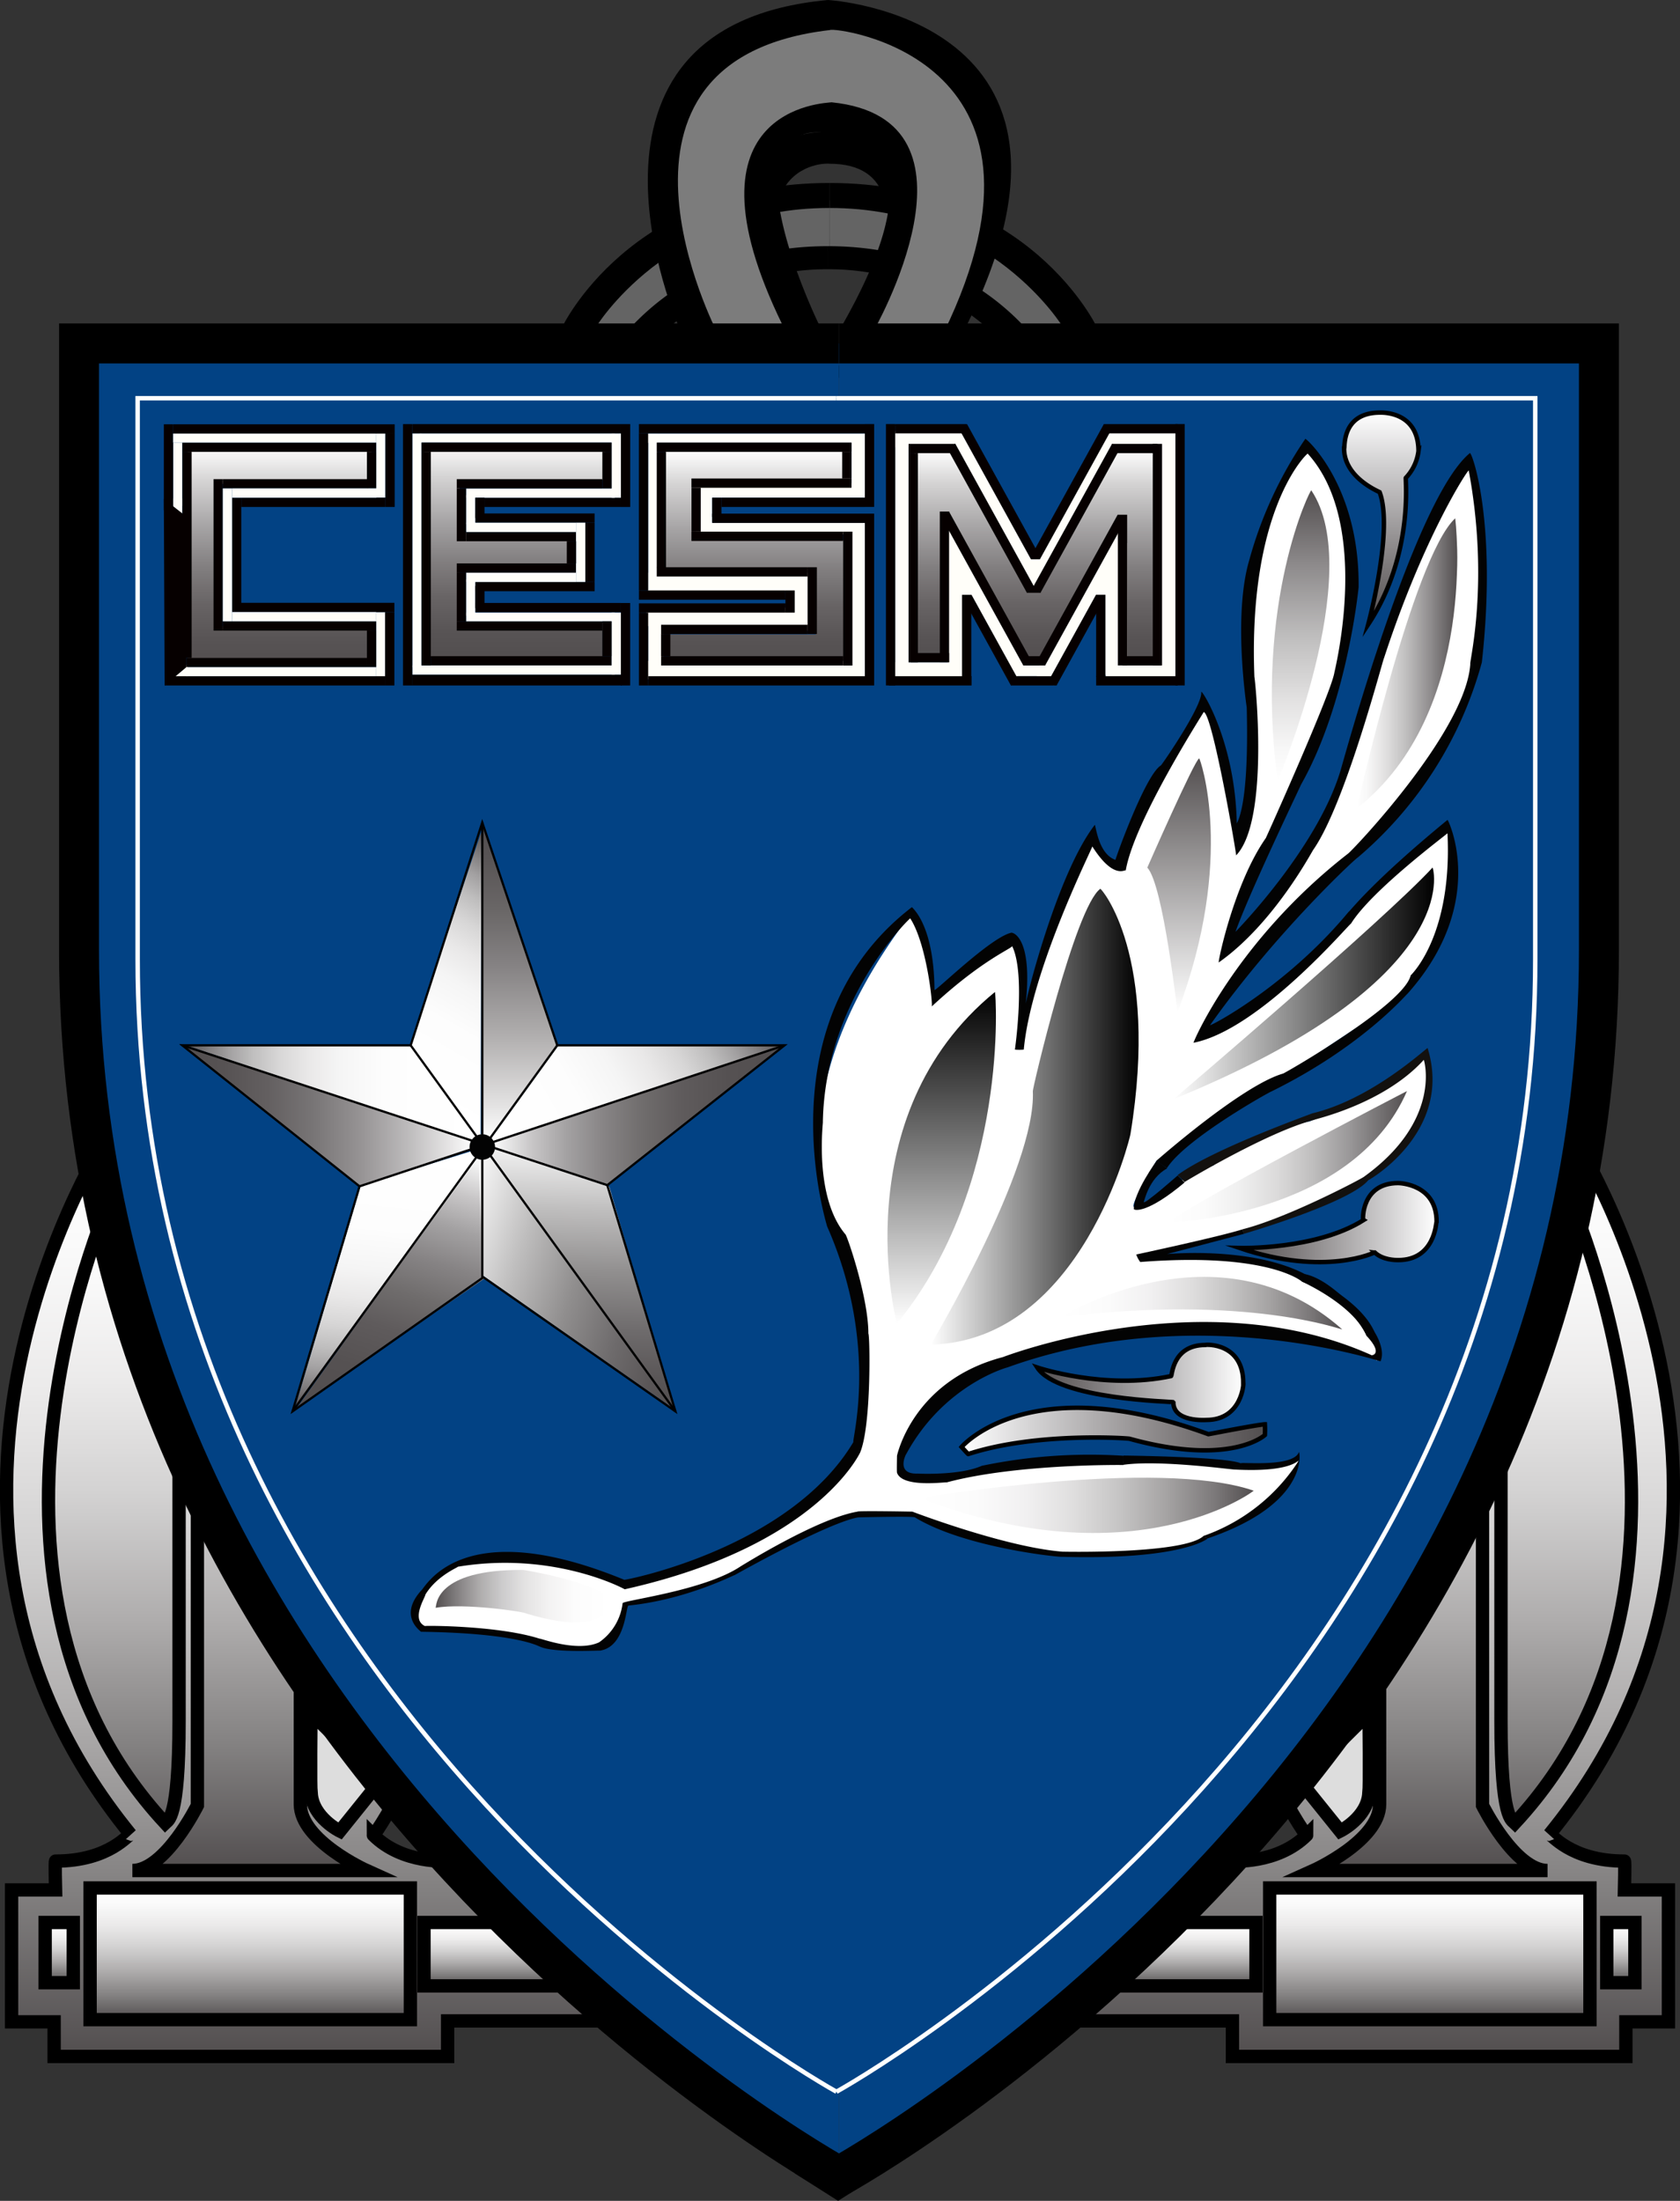 <svg id="Logo_CESM" xmlns="http://www.w3.org/2000/svg" xmlns:xlink="http://www.w3.org/1999/xlink" viewBox="0 0 378.36 495.47"><rect x="0" y="0" width="378.36" height="495.47" fill="#333333" stroke="none"/><defs><style>.cls-1,.cls-19{fill:#fff;}.cls-2{fill:#646464;}.cls-3{fill:#7c7c7c;}.cls-10,.cls-11,.cls-12,.cls-13,.cls-14,.cls-15,.cls-18,.cls-19,.cls-20,.cls-21,.cls-22,.cls-38,.cls-4,.cls-44,.cls-5,.cls-6,.cls-7,.cls-8,.cls-9{stroke:#000;}.cls-10,.cls-11,.cls-12,.cls-13,.cls-14,.cls-15,.cls-16,.cls-18,.cls-19,.cls-20,.cls-21,.cls-22,.cls-38,.cls-4,.cls-44,.cls-5,.cls-6,.cls-7,.cls-8,.cls-9{stroke-miterlimit:10;}.cls-10,.cls-11,.cls-12,.cls-13,.cls-14,.cls-4,.cls-5,.cls-6,.cls-7,.cls-8,.cls-9{stroke-width:3px;}.cls-4{fill:url(#Dégradé_sans_nom_30);}.cls-5{fill:url(#Dégradé_sans_nom_30-2);}.cls-6{fill:url(#Dégradé_sans_nom_30-3);}.cls-7{fill:url(#Dégradé_sans_nom_30-4);}.cls-8{fill:url(#Dégradé_sans_nom_30-5);}.cls-9{fill:#ddd;}.cls-10{fill:url(#Dégradé_sans_nom_30-6);}.cls-11{fill:url(#Dégradé_sans_nom_30-7);}.cls-12{fill:url(#Dégradé_sans_nom_30-8);}.cls-13{fill:url(#Dégradé_sans_nom_30-9);}.cls-14{fill:url(#Dégradé_sans_nom_30-10);}.cls-15,.cls-16{fill:#024284;}.cls-15{stroke-width:9px;}.cls-16{stroke:#fff;}.cls-17{fill:#030303;}.cls-18{fill:url(#Dégradé_sans_nom_13);}.cls-20{fill:url(#Dégradé_sans_nom_13-2);}.cls-21{fill:url(#Dégradé_sans_nom_13-3);}.cls-22{fill:url(#Dégradé_sans_nom_13-4);}.cls-23{fill:#13110f;}.cls-24{fill:url(#Dégradé_sans_nom_7);}.cls-25{fill:url(#Dégradé_sans_nom);}.cls-26{fill:url(#Dégradé_sans_nom_9);}.cls-27{fill:url(#Dégradé_sans_nom_10);}.cls-28{fill:url(#Dégradé_sans_nom_10-2);}.cls-29{fill:url(#Dégradé_sans_nom_7-2);}.cls-30{fill:url(#Dégradé_sans_nom_4);}.cls-31{fill:url(#Dégradé_sans_nom-2);}.cls-32{fill:url(#Dégradé_sans_nom-3);}.cls-33{fill:url(#Dégradé_sans_nom_11);}.cls-34{fill:url(#Dégradé_sans_nom_26);}.cls-35{fill:url(#Dégradé_sans_nom_14);}.cls-36{fill:url(#Dégradé_sans_nom_14-2);}.cls-37{fill:url(#Dégradé_sans_nom_26-2);}.cls-38{stroke-width:0.25px;fill:url(#Dégradé_sans_nom_20);}.cls-39{fill:url(#Dégradé_sans_nom_21);}.cls-40{fill:url(#Dégradé_sans_nom_23);}.cls-41{fill:url(#Dégradé_sans_nom_23-2);}.cls-42{fill:url(#Dégradé_sans_nom_23-3);}.cls-43{fill:url(#Dégradé_sans_nom_23-4);}.cls-44{fill:none;stroke-width:0.5px;}.cls-45{fill:url(#Dégradé_sans_nom_40);}.cls-46{fill:url(#Dégradé_sans_nom_38);}.cls-47{fill:url(#Dégradé_sans_nom_35);}.cls-48{fill:url(#Dégradé_sans_nom_33);}.cls-49{fill:#fffef9;}.cls-50{fill:#060000;}</style><linearGradient id="Dégradé_sans_nom_30" x1="136.21" y1="256.75" x2="136.21" y2="464.63" gradientUnits="userSpaceOnUse"><stop offset="0" stop-color="#fff"/><stop offset="0.12" stop-color="#fafafa"/><stop offset="0.28" stop-color="#ebeaea"/><stop offset="0.45" stop-color="#d2d1d1"/><stop offset="0.63" stop-color="#afadad"/><stop offset="0.82" stop-color="#828080"/><stop offset="1" stop-color="#524e4f"/><stop offset="1"/></linearGradient><linearGradient id="Dégradé_sans_nom_30-2" x1="110.29" y1="269.9" x2="110.29" y2="422.78" xlink:href="#Dégradé_sans_nom_30"/><linearGradient id="Dégradé_sans_nom_30-3" x1="56.36" y1="425.03" x2="56.36" y2="454.67" xlink:href="#Dégradé_sans_nom_30"/><linearGradient id="Dégradé_sans_nom_30-4" x1="13.33" y1="432.8" x2="13.33" y2="446.36" xlink:href="#Dégradé_sans_nom_30"/><linearGradient id="Dégradé_sans_nom_30-5" x1="114.65" y1="432.8" x2="114.65" y2="447.08" xlink:href="#Dégradé_sans_nom_30"/><linearGradient id="Dégradé_sans_nom_30-6" x1="376.97" y1="256.75" x2="376.97" y2="464.63" gradientTransform="matrix(-1, 0, 0, 1, 746.22, 0)" xlink:href="#Dégradé_sans_nom_30"/><linearGradient id="Dégradé_sans_nom_30-7" x1="351.05" y1="269.9" x2="351.05" y2="422.78" gradientTransform="matrix(-1, 0, 0, 1, 746.22, 0)" xlink:href="#Dégradé_sans_nom_30"/><linearGradient id="Dégradé_sans_nom_30-8" x1="360.66" y1="426.7" x2="360.66" y2="456.35" gradientTransform="matrix(-1, 0, 0, 1, 682.67, -1.68)" xlink:href="#Dégradé_sans_nom_30"/><linearGradient id="Dégradé_sans_nom_30-9" x1="317.64" y1="434.48" x2="317.64" y2="448.04" gradientTransform="matrix(-1, 0, 0, 1, 682.67, -1.68)" xlink:href="#Dégradé_sans_nom_30"/><linearGradient id="Dégradé_sans_nom_30-10" x1="418.96" y1="434.48" x2="418.96" y2="448.76" gradientTransform="matrix(-1, 0, 0, 1, 682.67, -1.68)" xlink:href="#Dégradé_sans_nom_30"/><linearGradient id="Dégradé_sans_nom_13" x1="374.64" y1="94.57" x2="374.64" y2="142.23" gradientUnits="userSpaceOnUse"><stop offset="0" stop-color="#fff"/><stop offset="0.24" stop-color="#d2d1d2"/><stop offset="0.76" stop-color="#777374"/><stop offset="1" stop-color="#524e4f"/><stop offset="1"/></linearGradient><linearGradient id="Dégradé_sans_nom_13-2" x1="387.09" y1="276.91" x2="342.75" y2="276.91" xlink:href="#Dégradé_sans_nom_13"/><linearGradient id="Dégradé_sans_nom_13-3" x1="343.58" y1="312.86" x2="297.15" y2="312.86" xlink:href="#Dégradé_sans_nom_13"/><linearGradient id="Dégradé_sans_nom_13-4" x1="280.12" y1="323.81" x2="348.46" y2="323.81" xlink:href="#Dégradé_sans_nom_13"/><linearGradient id="Dégradé_sans_nom_7" x1="369.14" y1="151" x2="391.73" y2="151" gradientUnits="userSpaceOnUse"><stop offset="0" stop-color="#fff"/><stop offset="0.11" stop-color="#f7f7f7"/><stop offset="0.28" stop-color="#e2e1e1"/><stop offset="0.5" stop-color="#bebdbd"/><stop offset="0.74" stop-color="#8e8b8c"/><stop offset="1" stop-color="#524e4f"/><stop offset="1"/></linearGradient><linearGradient id="Dégradé_sans_nom" x1="327.88" y1="223.05" x2="386.52" y2="223.05" gradientUnits="userSpaceOnUse"><stop offset="0" stop-color="#fff"/><stop offset="1"/></linearGradient><linearGradient id="Dégradé_sans_nom_9" x1="326.78" y1="262.12" x2="380.42" y2="262.12" gradientUnits="userSpaceOnUse"><stop offset="0" stop-color="#fff"/><stop offset="0.15" stop-color="#fbfbfb"/><stop offset="0.3" stop-color="#efefef"/><stop offset="0.45" stop-color="#dcdbdb"/><stop offset="0.6" stop-color="#c0bfbf"/><stop offset="0.75" stop-color="#9c9a9b"/><stop offset="0.9" stop-color="#716e6f"/><stop offset="1" stop-color="#524e4f"/><stop offset="1"/></linearGradient><linearGradient id="Dégradé_sans_nom_10" x1="302.46" y1="295.05" x2="365.84" y2="295.05" gradientUnits="userSpaceOnUse"><stop offset="0" stop-color="#fff"/><stop offset="0.17" stop-color="#fbfbfb"/><stop offset="0.32" stop-color="#f1f0f1"/><stop offset="0.46" stop-color="#dfdede"/><stop offset="0.6" stop-color="#c5c4c4"/><stop offset="0.74" stop-color="#a5a3a3"/><stop offset="0.88" stop-color="#7d7a7b"/><stop offset="1" stop-color="#524e4f"/><stop offset="1"/></linearGradient><linearGradient id="Dégradé_sans_nom_10-2" x1="270.67" y1="340.57" x2="345.9" y2="340.57" xlink:href="#Dégradé_sans_nom_10"/><linearGradient id="Dégradé_sans_nom_7-2" x1="356.46" y1="177.49" x2="356.46" y2="112.07" xlink:href="#Dégradé_sans_nom_7"/><linearGradient id="Dégradé_sans_nom_4" x1="329.1" y1="229.48" x2="329.1" y2="172.4" gradientUnits="userSpaceOnUse"><stop offset="0" stop-color="#fff"/><stop offset="1" stop-color="#524e4f"/><stop offset="1"/></linearGradient><linearGradient id="Dégradé_sans_nom-2" x1="273.16" y1="253.08" x2="320.02" y2="253.08" xlink:href="#Dégradé_sans_nom"/><linearGradient id="Dégradé_sans_nom-3" x1="275.63" y1="299.68" x2="275.63" y2="225" xlink:href="#Dégradé_sans_nom"/><linearGradient id="Dégradé_sans_nom_11" x1="200.81" y1="361.02" x2="161.7" y2="361.02" gradientUnits="userSpaceOnUse"><stop offset="0" stop-color="#fff"/><stop offset="0.2" stop-color="#fcfcfc"/><stop offset="0.35" stop-color="#f3f2f2"/><stop offset="0.49" stop-color="#e3e2e2"/><stop offset="0.62" stop-color="#cccbcc"/><stop offset="0.74" stop-color="#b0aeae"/><stop offset="0.85" stop-color="#8c898a"/><stop offset="0.96" stop-color="#635f60"/><stop offset="1" stop-color="#524e4f"/><stop offset="1"/></linearGradient><linearGradient id="Dégradé_sans_nom_26" x1="211.39" y1="303.88" x2="244.65" y2="257.1" gradientTransform="matrix(0.84, 0.64, 0.65, -0.86, -245, 381.08)" gradientUnits="userSpaceOnUse"><stop offset="0" stop-color="#fff"/><stop offset="0.02" stop-color="#fbfbfb"/><stop offset="0.28" stop-color="#bfbebe"/><stop offset="0.51" stop-color="#908e8e"/><stop offset="0.72" stop-color="#6e6b6c"/><stop offset="0.89" stop-color="#5a5657"/><stop offset="1" stop-color="#524e4f"/><stop offset="1"/></linearGradient><linearGradient id="Dégradé_sans_nom_14" x1="110.49" y1="251.07" x2="176.69" y2="251.07" gradientUnits="userSpaceOnUse"><stop offset="0" stop-color="#fff"/><stop offset="0.03" stop-color="#f2f2f2"/><stop offset="0.14" stop-color="#c8c6c7"/><stop offset="0.26" stop-color="#a3a1a2"/><stop offset="0.39" stop-color="#868384"/><stop offset="0.52" stop-color="#6f6c6c"/><stop offset="0.65" stop-color="#5f5b5c"/><stop offset="0.81" stop-color="#555152"/><stop offset="1" stop-color="#524e4f"/><stop offset="1"/></linearGradient><linearGradient id="Dégradé_sans_nom_14-2" x1="187.02" y1="252.86" x2="253.22" y2="252.86" gradientTransform="matrix(-0.3, 0.95, 0.95, 0.3, -84.09, 4.44)" xlink:href="#Dégradé_sans_nom_14"/><linearGradient id="Dégradé_sans_nom_26-2" x1="216.25" y1="305.43" x2="249.51" y2="258.64" gradientTransform="matrix(0.32, 0.98, -1.03, 0.33, 345.68, -35.01)" xlink:href="#Dégradé_sans_nom_26"/><linearGradient id="Dégradé_sans_nom_20" x1="106.8" y1="251.2" x2="41.05" y2="251.2" gradientUnits="userSpaceOnUse"><stop offset="0" stop-color="#fff"/><stop offset="0.07" stop-color="#eae9e9"/><stop offset="0.23" stop-color="#bcbabb"/><stop offset="0.39" stop-color="#969394"/><stop offset="0.55" stop-color="#787576"/><stop offset="0.71" stop-color="#635f60"/><stop offset="0.86" stop-color="#565253"/><stop offset="1" stop-color="#524e4f"/><stop offset="1"/></linearGradient><linearGradient id="Dégradé_sans_nom_21" x1="117.06" y1="256.68" x2="117.06" y2="185.17" gradientUnits="userSpaceOnUse"><stop offset="0" stop-color="#fff"/><stop offset="0.11" stop-color="#e3e2e2"/><stop offset="0.33" stop-color="#b0aeae"/><stop offset="0.54" stop-color="#878485"/><stop offset="0.72" stop-color="#6a6767"/><stop offset="0.89" stop-color="#585455"/><stop offset="1" stop-color="#524e4f"/><stop offset="1"/></linearGradient><linearGradient id="Dégradé_sans_nom_23" x1="107.59" y1="246.26" x2="41.68" y2="246.26" gradientUnits="userSpaceOnUse"><stop offset="0" stop-color="#fff"/><stop offset="0.32" stop-color="#fdfdfd"/><stop offset="0.47" stop-color="#f5f5f5"/><stop offset="0.58" stop-color="#e9e8e8"/><stop offset="0.68" stop-color="#d7d6d6"/><stop offset="0.77" stop-color="#bfbebe"/><stop offset="0.85" stop-color="#a2a0a1"/><stop offset="0.92" stop-color="#807d7e"/><stop offset="0.99" stop-color="#595556"/><stop offset="1" stop-color="#524e4f"/><stop offset="1"/></linearGradient><linearGradient id="Dégradé_sans_nom_23-2" x1="111.28" y1="258.33" x2="170.2" y2="224.31" xlink:href="#Dégradé_sans_nom_23"/><linearGradient id="Dégradé_sans_nom_23-3" x1="93.16" y1="248.21" x2="123.38" y2="195.87" xlink:href="#Dégradé_sans_nom_23"/><linearGradient id="Dégradé_sans_nom_23-4" x1="163.73" y1="304.01" x2="193.95" y2="251.67" gradientTransform="matrix(0.92, 0.61, 0.61, -0.83, -246.46, 409.45)" xlink:href="#Dégradé_sans_nom_23"/><linearGradient id="Dégradé_sans_nom_40" x1="62.97" y1="100.68" x2="62.97" y2="149.55" gradientUnits="userSpaceOnUse"><stop offset="0" stop-color="#fff"/><stop offset="0.15" stop-color="#d6d5d5"/><stop offset="0.36" stop-color="#a7a5a6"/><stop offset="0.55" stop-color="#827f80"/><stop offset="0.72" stop-color="#686465"/><stop offset="0.88" stop-color="#585455"/><stop offset="1" stop-color="#524e4f"/><stop offset="1"/></linearGradient><linearGradient id="Dégradé_sans_nom_38" x1="115.94" y1="99.82" x2="115.94" y2="147.93" xlink:href="#Dégradé_sans_nom_40"/><linearGradient id="Dégradé_sans_nom_35" x1="170.73" y1="101.5" x2="170.73" y2="149.61" xlink:href="#Dégradé_sans_nom_40"/><linearGradient id="Dégradé_sans_nom_33" x1="233.4" y1="101.33" x2="233.4" y2="149.13" xlink:href="#Dégradé_sans_nom_40"/></defs><title>Logo_CESM</title><path d="M240.41,85.9s-29-53.57,9.91-54.64c.25-.21,40.9,2.16,8.49,55.36,0,.62-7.75,0-7.75,0s28-48.08-.73-48.08c-.2-.16-26.35-1-1.88,47.36C248.45,86.46,240.41,85.9,240.41,85.9Z" transform="translate(-63.55 -1.68)"/><path class="cls-1" d="M90.57,272.73" transform="translate(-63.55 -1.68)"/><g id="HANSE_2"><path class="cls-2" d="M250.36,47C210.87,47,196,76.56,196,76.56h11.49s14.07-18.49,42.83-18.49" transform="translate(-63.55 -1.68)"/><path class="cls-2" d="M250.36,46.76c38.56,0,53,28.38,53,28.38H292.18s-13.74-17.77-41.81-17.77" transform="translate(-63.55 -1.68)"/><path d="M250.36,42.87c-45,0-60.26,32.55-60.26,32.55h7.59S213.88,48.5,250.36,48.5" transform="translate(-63.55 -1.68)"/><path d="M250.36,42.87c45,0,60.26,32.55,60.26,32.55H303S286.85,48.5,250.36,48.5" transform="translate(-63.55 -1.68)"/><path d="M250,57.1c-39.38,0-52.71,30.07-52.71,30.07h6.64A54.4,54.4,0,0,1,250,62.3" transform="translate(-63.55 -1.68)"/><path d="M250,57.1c39.38,0,52.71,30.07,52.71,30.07h-6.64A54.4,54.4,0,0,0,250,62.3" transform="translate(-63.55 -1.68)"/></g><g id="HANSE_1"><path d="M216.5,75.45S186.57,7.55,250,1.68c.22,0,66,3.89,31,73.77-.21.68-5.53,0-5.53,0s30-59.11-25.45-66.13c-1.48-.2-53.44,1.67-24.35,66.43C226.08,75.72,216.5,75.45,216.5,75.45Z" transform="translate(-63.55 -1.68)"/><path d="M259.51,76.62c12.9-14.76,17-31.58,9.87-42.64a23.17,23.17,0,0,0-13.92-10c-9.25-2.12-19.68,2-24.27,9-3,4.55-2.7,9.08-2.27,14.41.45,5.63,2.28,15.81,10.52,27.35H248s-21.2-43.32,0-43.32c.46,0,32.2-3.41,4.8,44.23C252.37,75.91,259.51,76.62,259.51,76.62Z" transform="translate(-63.55 -1.68)"/><path class="cls-3" d="M225.09,76.56S193.16,15.05,250.51,8.44c.72-.72,55.9,5.72,25.58,68.13-1.82,1.74-16,0-16,0s27.8-48.1-9.24-51.86c-1.1.18-36.32.83-9.82,52.63C241.24,77.46,225.09,76.56,225.09,76.56Z" transform="translate(-63.55 -1.68)"/></g><g id="PIEDS"><path class="cls-4" d="M88.09,256.75s-55,84.52,4.87,157.91c-.35-.35-4.57,6-16.9,6-.16-.16,0,6.49,0,6.49h-9.9v29.7h9.58v7.79h88.62v-8h43L199,448.32H160.62V434.6h20.94s-14-7.22-13.31-7.62c2.91-1.73-3.74-6.34-3.74-6.34s-10.23.81-16.88-5.84c0,.49,5.92-8.55,7.46-13.77" transform="translate(-63.55 -1.68)"/><path class="cls-5" d="M89.07,269.9s-39.62,86.91,11.67,142.18c.61-.61,3.14-.58,3.14-22.86V318.47L108,328.84v79.3s-7.26,14.64-14.64,14.64h52.74s-14.91-6.7-14.91-14.91V372.71Z" transform="translate(-63.55 -1.68)"/><rect class="cls-6" x="20.29" y="425.03" width="72.13" height="29.65"/><rect class="cls-7" x="10.17" y="432.8" width="6.33" height="13.56"/><polygon class="cls-8" points="95.49 432.8 95.49 447.08 133.81 447.08 119.53 432.8 95.49 432.8"/><path class="cls-9" d="M133.59,387.31l15.51,15.41-9,11.18s-6.09-3-6.46-8.45C133.4,405.44,133.59,387.31,133.59,387.31Z" transform="translate(-63.55 -1.68)"/><path class="cls-10" d="M417.37,256.75s55,84.52-4.87,157.91c.35-.35,4.57,6,16.9,6,.16-.16,0,6.49,0,6.49h9.9v29.7h-9.58v7.79H341.11v-8h-43l8.36-8.36h38.39V434.6H323.91s14-7.22,13.31-7.62c-2.91-1.73,3.74-6.34,3.74-6.34s10.23.81,16.88-5.84c0,.49-5.92-8.55-7.46-13.77" transform="translate(-63.55 -1.68)"/><path class="cls-11" d="M416.4,269.9S456,356.81,404.73,412.08c-.61-.61-3.14-.58-3.14-22.86V318.47l-4.15,10.37v79.3s7.26,14.64,14.64,14.64H359.35s14.91-6.7,14.91-14.91V372.71Z" transform="translate(-63.55 -1.68)"/><rect class="cls-12" x="285.95" y="425.03" width="72.13" height="29.65"/><rect class="cls-13" x="361.87" y="432.8" width="6.33" height="13.56"/><polygon class="cls-14" points="282.87 432.8 282.87 447.08 244.55 447.08 258.83 432.8 282.87 432.8"/><path class="cls-9" d="M371.88,387.31l-15.51,15.41,9,11.18s6.09-3,6.46-8.45C372.07,405.44,371.88,387.31,371.88,387.31Z" transform="translate(-63.55 -1.68)"/></g><g id="ECUSSON"><path class="cls-15" d="M252.5,491.65s171.15-93.65,171.15-276V79H252.5" transform="translate(-63.55 -1.68)"/><path class="cls-15" d="M252.5,491.65S81.35,398,81.35,215.69V79H252.5" transform="translate(-63.55 -1.68)"/><polygon points="179.02 489.29 188.75 495.47 197.73 489.77 179.02 489.29"/><path class="cls-16" d="M251.93,472.58s157.38-86.52,157.38-254.93V91.33H251.93" transform="translate(-63.55 -1.68)"/><path class="cls-16" d="M251.93,472.58S94.55,386.06,94.55,217.64V91.33H251.93" transform="translate(-63.55 -1.68)"/></g><g id="BLANC_FEUILLE" data-name="BLANC FEUILLE"><path class="cls-1" d="M157.84,362.1s9.11-21.1,46.31-3.41c.14.27,46.77-10.89,53.8-34.3-.09-.43,1.13-43.6-6.67-47.48-.27-.38-14.52-27.53,17.21-69.2.07.64,5.43,6.26,5.35,19-.44.18,16-13.12,17.77-13.06.66,0,3.88,11.55,1.57,23.34,0,.14,9.26-37.22,16-46.48.5-.17,1.74,5,6.69,6.5,0-.3,13.72-31.7,18.76-36.83.17-.66,7.52,24.3,8,31.57.08.33,5.38-28.1,2.32-44.57.12-.59-.59-29.36,12.59-44.8,0-.62,16.37,13.85,8.66,44.21.4.35-5.72,24-16.89,44.59-.12-.12-8.12,17.88-9.53,23.65-.12-.82,14.82-10.82,25.3-35.65.83-.1,17.41-64.24,29.06-73.42.12-.59,7.12,23.5,1.78,45.75.42,0-6.6,24.41-26.83,42.06.6.82-29.66,24-34.3,40.89,0,.42,21.15-12.29,29.51-22.77-.14.14,19.81-22.62,24.87-24,1.06.29,6.54,24.22-14.44,41.83-.51-.4-47.63,32-50.74,33.47,0,0-5.83,9.68-5.12,10.37s11-6.93,18-9.31c.54-.91,14-8.51,21.64-9.91,0,0,22-9.33,25.65-14.34.23-.31,6.72,14.79-16.56,29.81-.08-.23-19.18,9.47-41.67,13.63-.23.46.46,1.54.46,1.54s33.66-6.16,47.83,21.18a9.8,9.8,0,0,1-.57,2s-10.06-6.61-46.18-7c.08-.13-35.74,1.41-53.22,16.28.15.54-10.17,10.55-7.63,15.64.08.39,4.24,3.23,17.33.23-.15.08,16.94-4.54,32.2-2.39-.31-.08,23.41-.39,27,1.16-.08-.31,10.63.69,12.48-1.77.54.11.72.19-2.11,5.48-.49.27-12.62,15.57-38.53,16.16-.24,0-27.08.94-45.65-9.28.06.12-12,.06-12,.06a86.45,86.45,0,0,0-28.14,13.16c-.41,0-15.57,6.64-24.68,7.17-.12,0-1.76,10.07-10.11,10,.12-.12-6.58-.41-6.58-.41s-15.1-5.35-29-4C158.76,368.5,155.78,366.26,157.84,362.1Z" transform="translate(-63.55 -1.68)"/></g><g id="FEUILLE"><path class="cls-17" d="M357.48,288.53l-.68,1.69s11.57,5.14,14.55,12.22a11.83,11.83,0,0,0,1.77-.88S364.67,290,357.48,288.53Z" transform="translate(-63.55 -1.68)"/><path class="cls-18" d="M371.7,142.23s5.76-21.27,2.56-29.75c-.4-.24-8-3.36-8-9.84.24,0-.72-8.07,8.07-8.07.32,0,8.68-.4,8.68,8.68a10.71,10.71,0,0,1-2.84,6C379.93,109,382.17,126.4,371.7,142.23Z" transform="translate(-63.55 -1.68)"/><path class="cls-19" d="M290.53,293.33s10.37-15.86,12-30.77c.17-.52-5.14-1.13-5.14-9.15.09.09-.44-7.93,7.93-7.93.22-.22,8.93.52,8.93,8.93.39,0-.09,4.45-2.83,7.19C311.27,261.6,302.38,287.57,290.53,293.33Z" transform="translate(-63.55 -1.68)"/><path class="cls-20" d="M342.75,282.64s17.17.44,27.83-6.25c-.18-.09-.44-8.37,7.84-8.37.44,0,8.67.26,8.67,8.67-.13.13-.31,8.67-8.67,8.67-.53,0-3.51,0-5.3-1.76C373.31,283.61,362,289.15,342.75,282.64Z" transform="translate(-63.55 -1.68)"/><path class="cls-21" d="M297.15,309.54s15.24,5.11,30.14,1.93c.25,0,.25-7,7.7-7,.13-.13,8.56-.55,8.56,8.56.13-.13-.21,8.32-8.32,8.32-.24,0-7.43.52-7.43-4C327.68,317.19,301.88,316.8,297.15,309.54Z" transform="translate(-63.55 -1.68)"/><path class="cls-22" d="M280.12,327.43s15-17.75,55.57-2.88c.19,0,10.22-2,12.73-2.23a20.94,20.94,0,0,1,0,2.42s-7.62,7.16-30.48.84c0-.09-20.81-1.6-36.33,3.44C281.61,329.1,280.12,327.43,280.12,327.43Z" transform="translate(-63.55 -1.68)"/><path class="cls-23" d="M328.77,266.21l1.57,1.57s18.52-11.22,29.22-14c-.07-.13,15.52-3.46,24.65-13.5,0-.13,4.3,13.5-13.44,26.29-.13.26-17.28,9.33-27.46,11.87a4.94,4.94,0,0,0,.39,1s23.8-6.93,28-12.06c.15,0,19.18-10.89,13.37-29.75-.17-.17-12.41,11.47-26,14.7C358.79,252.5,336.64,260.37,328.77,266.21Z" transform="translate(-63.55 -1.68)"/><path class="cls-17" d="M316.59,329.41v2.08s-24-.33-39.85,3.92c0-.17-9.92,1.33-11.17-2.17-.08-.25,0-3.84,0-3.84s3.5-16.84,23.76-22.18c.42,0,1,2.33,1,2.33S276.16,313.4,267.66,329c-.17.17-2.33,4.59,2.5,4.42.08,0,9.42.5,14.51-1.75A119,119,0,0,1,316.59,329.41Z" transform="translate(-63.55 -1.68)"/><path class="cls-17" d="M289.33,307.23s45.08-17.5,83-.52c0,.24,2.95-.07-1-4.28,0,0-3.52-8.5-14.55-12.22,0,0-7.43-6.67-36.43-4.42a6,6,0,0,1-.9-1.69s18.67-4,23.85-5.64l.39,1L326.4,284s19-1.81,31.08,4.54c0,0,12.24,5.34,15.63,13,0,0,2.56,3.85,1.36,6.6.36.24-41.53-14-84.14,1.42Z" transform="translate(-63.55 -1.68)"/><path class="cls-17" d="M324.05,263s-5.24,7.14-5.14,10.88c.1.29,3,1.08,11.43-6l-1.57-1.57s-7.18,6.37-7.66,6c.19-.19,1.09-5.31,5.29-7.59Z" transform="translate(-63.55 -1.68)"/><path class="cls-17" d="M335.49,348.07s-5.7,4.84-32.72,4.09c-.3.15-21.91-2-33.17-8.88-.45-.3-12.56,0-12.56,0s-4.26-.2-28.05,13c0-.12-10.84,5.55-23.91,6.85-.59.12-.59,9.34-6.48,10.16.59-.12-10.46.59-13.53-.95,0,.12-4.53-3-26.72-3.31,0-.12-5.14-3.43,0-9.22.9-.47,8.68-17.73,45.79-2.48.24.12,37.34-7.09,51.6-31-.35-.59,5.83-22-5.92-48.58,0-.24-14.58-46,19.12-71.86-.24,0,4.95,3.43,5.07,18.67.35.24,12.49-11.7,17.2-12.88.24-.24,5.07.71,3.3,16.43-.24-.35,7-29.6,15.61-40.74.29.56.88,6.59,4.65,7.89-.12,0,6.7-19.15,10.24-21.27.36-.35,9.43-13.47,9.08-16.55.12-.59,7.66,11.23,8,29.67-.12-.24,2.83-2.84,2.24-26.12,0-.24-3.18-20.59.59-33.28a91,91,0,0,1,12.61-27.24c.35,0,12.25,10.73,12,33.44,0-.1-2.47,25.9-13,44.46.12-.12-11.66,24.35-14.73,33.09,0,0,18.14-18.44,23.56-36,.24-.47,16.49-61.29,29.22-71.77.35-.56,6.24,15.07,2.71,47.08a88,88,0,0,1-28,44c0-.24-18.14,16.43-33.22,37.7.12.24,17.32-8.75,31.22-25.53.24,0,4.83-6.38,22.26-20.68.12-.12,9.31,18.56-9,39.12-.47.35-10.25,11.94-30.63,22-.47.12-19.32,10.64-23.56,17.26a21.92,21.92,0,0,1-2.36-1.65s19.19-16.93,28.51-19.62c.47-.12,27.21-15.48,28.74-22.1.59-.59,9.39-9.46,8.29-32-.28.35-17,12.76-21.72,20.33-.35,0-20.5,23.87-35.46,26.83-.24.12,9.54-22.93,34.75-42.55.59-.24,26.51-27.32,27.57-42.67-.24-.58,4.36-18.31-.35-43.6-.12-.35-10.13,14.82-19.08,42.22-.24.21-8.6,32.6-15.9,43.11-.12,0-8.72,16.55-21.32,25.41-.24,0,3.44-17.78,10.6-28,.35-.71,14.61-32.43,15.43-37.2,0-.27,8.48-33.43-6-49.35-.12-.08-13.49,12.31-12,50.28.12.1,3.53,32.25-4.12,40.17.12-.24-5.34-32-7.3-32.27,0,.12-15.69,24.47-17.56,35.69,0-.47-2.58,2.36-7.53-5.44.24,0-13.78,27.66-15.43,45.74a11,11,0,0,1-2,0s2.45-17-.61-23.28c-.47.71-7.07,3.31-18.14,13.59.35,0-1.06-14.06-4.83-19.86-.24.12-19.2,18.34-19.67,45.87.12-.25-2.12,16.72,5.07,25.26.24-.09,5.18,14,5.18,22.36.35.35.71,20.8-1.88,26.83,0-.12-9.44,21-53,30.73-.35-.24-16.14-8.63-37.58-5.08.12.12-4.71,2-7.3,6.26,0,.59-3.31,5.57-.12,7.09.59-.12,16.76-.06,25.81,2.84.22-.12,8.46,3.12,13.42.83a12.5,12.5,0,0,0,5.3-8.8c0-.65,18.38-2.78,26.62-8.33.24-.12,17.2-10.76,26.27-12.29,0-.24,12.37,0,12.37,0S289.93,350,302.86,351c.27,0,27.39.59,31.77-3.56C334.78,347.45,335.49,348.07,335.49,348.07Z" transform="translate(-63.55 -1.68)"/><path class="cls-17" d="M334.62,347.45a41.89,41.89,0,0,0,21.47-17c-.19-.09-1.69,2.72-14.42,2.06-.28.09-16.82-2.23-25.08-1.07v-2.08s23.12.25,26.39,1.75c-.19-.37,11.8,1,13.11-2.53.09-.47,2.89,11.46-20.61,19.45Z" transform="translate(-63.55 -1.68)"/><path class="cls-24" d="M369.14,183.65s12.52-56.32,22.14-65.29C391.29,118.18,396.76,162,369.14,183.65Z" transform="translate(-63.55 -1.68)"/><path class="cls-25" d="M327.88,249.11s47.71-40.57,58.31-52.13C386.33,197.12,393.9,222.16,327.88,249.11Z" transform="translate(-63.55 -1.68)"/><path class="cls-26" d="M326.78,276.91s41.26-1.12,53.64-29.59C380.56,247.19,329.95,273.49,326.78,276.91Z" transform="translate(-63.55 -1.68)"/><path class="cls-27" d="M302.46,298.21s35.32-22.14,63.38,2.75C365.7,301.1,344.57,293,302.46,298.21Z" transform="translate(-63.55 -1.68)"/><path class="cls-28" d="M270.67,338.92s53.64-9.08,75.23-1.65C345.9,337.41,318.94,357.49,270.67,338.92Z" transform="translate(-63.55 -1.68)"/><path class="cls-29" d="M351.29,177.49s20-46.88,7.59-65.41C358.88,111.34,345.9,137.07,351.29,177.49Z" transform="translate(-63.55 -1.68)"/><path class="cls-30" d="M321.94,197s10.69-24.34,11.69-24.59c.12-.12,8.31,22.26-4.86,57.08C328.66,229.6,325.58,200.9,321.94,197Z" transform="translate(-63.55 -1.68)"/><path class="cls-31" d="M273.16,304.39s23.8-39.69,23-57.07c-.18-.17,9.49-41.38,15.19-45.55.18-.18,13.38,15,6.79,55.25C318.18,257.16,307.28,303.56,273.16,304.39Z" transform="translate(-63.55 -1.68)"/><path class="cls-32" d="M265.53,299.68S253.32,253,287.63,225C287.81,225,291,268.59,265.53,299.68Z" transform="translate(-63.55 -1.68)"/><path class="cls-1" d="M257.61,274s5.48-34,7.92-37c-.42.17,3.73-14.87,1.19-19.3C266.37,217,245.64,240.83,257.61,274Z" transform="translate(-63.55 -1.68)"/><path class="cls-33" d="M200.79,361.45s1.53,9.5-18.67,3.49c-.44-.44-14-2.4-20.42-1.31.11-.55-.19-8.63,19.56-8.52C181.35,355,197.62,357.85,200.79,361.45Z" transform="translate(-63.55 -1.68)"/></g><g id="Calque_17" data-name="Calque 17"><polygon class="cls-34" points="107.59 256.05 152.01 317.84 137.22 267.15 108.21 255.34 107.59 256.05"/></g><g id="dégradé_etoile" data-name="dégradé etoile"><polygon class="cls-35" points="110.49 257.28 176.69 235.33 136.77 266.81 110.49 258.17 110.49 257.28"/><polygon class="cls-36" points="107.64 260.04 67 316.72 108.93 287.96 108.49 260.3 107.64 260.04"/><polygon class="cls-37" points="108.45 256.36 151.44 316.96 108.83 287.24 107.59 256.71 108.45 256.36"/><polygon class="cls-38" points="106.8 256.96 41.05 235.33 80.97 267.07 106.8 258.51 106.8 256.96"/><polygon class="cls-39" points="108.61 256.23 108.61 185.17 125.51 235.33 110.06 256.68 108.61 256.23"/><polygon class="cls-40" points="107.59 256.2 92.49 235.33 41.68 235.29 107.59 257.22 107.59 256.2"/><polygon class="cls-41" points="110.64 256.2 125.74 235.33 176.55 235.29 110.64 257.22 110.64 256.2"/><polygon class="cls-42" points="107.27 256.36 92.29 235.41 108.41 187.22 108.24 256.68 107.27 256.36"/><polygon class="cls-43" points="107.81 258.65 81.24 266.91 66.47 316.77 108.89 258.97 107.81 258.65"/></g><g id="ETOILE"><polygon class="cls-44" points="41.05 235.33 92.49 235.33 108.61 185.17 125.51 235.33 176.69 235.33 136.77 266.81 152.12 317.74 108.87 287.54 65.88 317.74 80.97 267.07 41.05 235.33"/><line class="cls-44" x1="41.05" y1="235.33" x2="136.77" y2="266.81"/><line class="cls-44" x1="125.51" y1="235.33" x2="65.87" y2="317.74"/><line class="cls-44" x1="92.49" y1="235.33" x2="152.12" y2="317.74"/><line class="cls-44" x1="80.97" y1="267.07" x2="176.69" y2="235.33"/><line class="cls-44" x1="108.62" y1="185.17" x2="108.62" y2="287.54"/><circle class="cls-17" cx="108.62" cy="258.22" r="2.87"/></g><g id="CESM"><polygon class="cls-45" points="83.68 100.68 42.26 100.68 42.26 149.55 83.68 149.55 83.68 140.96 49.14 140.96 49.14 108.92 83.68 108.92 83.68 100.68"/><polygon class="cls-46" points="136.3 99.82 136.3 108.08 103.5 108.08 103.5 119.89 128.28 119.89 128.28 127.05 103.5 127.05 103.5 140.09 135.73 140.09 135.73 147.93 95.58 147.93 95.58 100.13 136.3 99.82"/><polygon class="cls-47" points="149.73 101.5 191.72 101.5 191.72 109.76 157.32 109.76 157.32 121.58 191.72 121.58 191.72 149.61 150.71 149.61 150.71 142.81 183.71 142.81 183.71 129.59 149.73 129.59 149.73 101.5"/><polygon class="cls-48" points="205.9 148.42 212.94 148.42 212.94 117.52 231.5 148.42 234.88 148.42 253.03 117.52 253.03 149.13 260.9 149.13 260.9 101.33 251.38 101.33 233.79 132.86 232.04 132.86 214.66 101.33 205.9 101.33 205.9 148.42"/></g><g id="M"><rect class="cls-49" x="275.17" y="122.38" width="5.24" height="2.65" transform="translate(272.4 -176.45) rotate(77.02)"/><rect class="cls-49" x="312.72" y="121.49" width="5.24" height="2.28" transform="translate(484.08 -125.06) rotate(112.11)"/><rect class="cls-49" x="239.36" y="125.1" width="54.62" height="3.01" transform="translate(329.72 -141.75) rotate(90)"/><rect class="cls-49" x="298.54" y="124.39" width="56.98" height="4.57" transform="translate(390.16 -202.04) rotate(90)"/><rect class="cls-49" x="200.97" y="97.05" width="16.71" height="3.63"/><rect class="cls-49" x="248.78" y="97.05" width="16.71" height="3.63"/><rect class="cls-49" x="200.18" y="149.1" width="17.23" height="4.17"/><rect class="cls-49" x="264.38" y="137.08" width="29.18" height="4" transform="translate(354.5 -141.56) rotate(90)"/><rect class="cls-49" x="268.59" y="136.87" width="33.19" height="4.32" transform="translate(205.65 -179.52) rotate(61.12)"/><rect class="cls-49" x="269.47" y="114.6" width="37.51" height="4.32" transform="translate(187.71 -193.69) rotate(61.12)"/><rect class="cls-49" x="286.09" y="114.75" width="37.87" height="4.32" transform="translate(491.16 -95.4) rotate(118.88)"/><rect class="cls-49" x="290.08" y="137.74" width="33.19" height="4.96" transform="translate(514.01 -62.28) rotate(118.88)"/><rect class="cls-49" x="249.01" y="149.1" width="16.23" height="4.17"/><rect class="cls-49" x="299.85" y="136.08" width="29.69" height="5.4" transform="translate(389.92 -177.6) rotate(90)"/><rect class="cls-49" x="227.62" y="149.81" width="11.19" height="2.42"/><rect class="cls-50" x="201.62" y="95.47" width="16.06" height="2.09"/><rect class="cls-50" x="248.67" y="95.47" width="16.58" height="2.09"/><rect class="cls-50" x="204.63" y="99.93" width="10.58" height="2.09"/><rect class="cls-50" x="268.18" y="117.31" width="37.15" height="2.09" transform="translate(188.35 -191.58) rotate(61.12)"/><rect class="cls-50" x="271.72" y="111.33" width="33.62" height="2.09" transform="translate(184.03 -196.23) rotate(61.12)"/><rect class="cls-50" x="288.17" y="111.32" width="33.61" height="2.09" transform="translate(487.1 -102.1) rotate(118.88)"/><rect class="cls-50" x="287.39" y="117.33" width="37.13" height="2.09" transform="translate(493.82 -94.06) rotate(118.88)"/><rect class="cls-50" x="294.93" y="144.71" width="22.11" height="2.09" transform="translate(517.83 -53.47) rotate(118.88)"/><rect class="cls-50" x="205.09" y="147.02" width="8.66" height="2.09"/><rect class="cls-50" x="252.8" y="147.73" width="8.66" height="2.09"/><rect class="cls-50" x="227.62" y="152.23" width="10.38" height="2.09"/><rect class="cls-50" x="230.49" y="147.73" width="4.9" height="2.09"/><rect class="cls-50" x="302.22" y="143.77" width="18.5" height="2.09" transform="translate(392.73 -168.33) rotate(90)"/><rect class="cls-50" x="275.7" y="144.71" width="22.11" height="2.09" transform="translate(212.35 -177.41) rotate(61.12)"/><rect class="cls-50" x="266.43" y="133.14" width="38.44" height="2.09" transform="translate(201.64 -182.43) rotate(61.12)"/><rect class="cls-50" x="288.32" y="133.48" width="37.59" height="2.09" transform="translate(509.68 -71.12) rotate(118.88)"/><rect class="cls-50" x="272.02" y="143.78" width="18.5" height="2.09" transform="translate(362.53 -138.12) rotate(90)"/><rect class="cls-50" x="250.45" y="99.93" width="10.22" height="2.09"/><rect class="cls-50" x="200.18" y="152.23" width="18.63" height="2.09"/><rect class="cls-50" x="246.87" y="152.23" width="18.37" height="2.09"/><rect class="cls-50" x="234.7" y="125.53" width="58.85" height="2.09" transform="translate(327.15 -139.24) rotate(90)"/><rect class="cls-50" x="299.89" y="125.53" width="58.85" height="2.09" transform="translate(392.34 -204.43) rotate(90)"/><rect class="cls-50" x="245.68" y="126.19" width="47.09" height="2.09" transform="translate(332.91 -143.66) rotate(90)"/><rect class="cls-50" x="299.28" y="125.51" width="49.88" height="2.09" transform="translate(387.22 -199.35) rotate(90)"/><rect class="cls-50" x="299.39" y="133.48" width="33.93" height="2.09" transform="translate(387.33 -183.51) rotate(90)"/><rect class="cls-50" x="259.29" y="132.77" width="33.93" height="2.09" transform="translate(346.52 -144.13) rotate(90)"/><rect class="cls-50" x="232.18" y="124.54" width="2.03" height="1.38"/><rect class="cls-50" x="231.27" y="132.07" width="3.1" height="1.38"/></g><g id="S"><rect class="cls-49" x="240.69" y="134.99" width="32.28" height="3.01" transform="translate(329.77 -122.02) rotate(90)"/><rect class="cls-49" x="250.7" y="104.89" width="12.27" height="3.01" transform="translate(299.67 -152.11) rotate(90)"/><rect class="cls-49" x="145.54" y="97.61" width="49.24" height="2.09"/><rect class="cls-49" x="145.97" y="128.93" width="36.95" height="4.17"/><rect class="cls-49" x="156.77" y="117.68" width="38.01" height="2.63"/><rect class="cls-49" x="156.77" y="108.77" width="38.01" height="3.28"/><rect class="cls-49" x="145.54" y="136.79" width="37.39" height="4.17"/><rect class="cls-49" x="145.54" y="148.77" width="49.24" height="4.17"/><rect class="cls-49" x="203.62" y="145.2" width="15.23" height="3.42" transform="translate(294.59 -66) rotate(90)"/><rect class="cls-49" x="237.91" y="135.61" width="11.62" height="4.46" transform="translate(318.01 -107.56) rotate(90)"/><rect class="cls-49" x="216.32" y="115.11" width="11.62" height="3.62" transform="translate(275.5 -106.89) rotate(90)"/><rect class="cls-49" x="192.57" y="116.24" width="35.99" height="2.09" transform="translate(264.3 -94.96) rotate(90)"/><rect class="cls-50" x="143.89" y="95.47" width="50.9" height="2.09"/><rect class="cls-50" x="147.91" y="99.64" width="43.87" height="2.09"/><rect class="cls-50" x="155.72" y="119.69" width="34.17" height="2.09"/><rect class="cls-50" x="160.39" y="115.63" width="34.39" height="2.09"/><rect class="cls-50" x="162.48" y="112.04" width="32.31" height="2.09"/><rect class="cls-50" x="155.72" y="107.72" width="36.05" height="2.09"/><rect class="cls-50" x="143.89" y="132.93" width="33.01" height="2.09"/><rect class="cls-50" x="143.89" y="135.83" width="33.01" height="2.09"/><rect class="cls-50" x="148.89" y="147.73" width="41.01" height="2.09"/><rect class="cls-50" x="148.89" y="140.65" width="33" height="2.09"/><rect class="cls-50" x="147.91" y="127.7" width="33.98" height="2.09"/><rect class="cls-50" x="145.97" y="152.23" width="48.81" height="2.09"/><rect class="cls-50" x="190.79" y="115.88" width="35.38" height="2.09" transform="translate(261.85 -93.24) rotate(90)"/><rect class="cls-50" x="200.28" y="146.75" width="16.4" height="2.09" transform="translate(292.73 -62.36) rotate(90)"/><rect class="cls-50" x="238.99" y="136.06" width="4.99" height="2.09" transform="translate(315.04 -106.06) rotate(90)"/><rect class="cls-50" x="210.98" y="145.87" width="4.99" height="2.09" transform="translate(296.84 -68.25) rotate(90)"/><rect class="cls-50" x="238.96" y="135.85" width="15.03" height="2.09" transform="translate(319.82 -111.26) rotate(90)"/><rect class="cls-50" x="251.28" y="105.36" width="6" height="2.09" transform="translate(297.13 -149.56) rotate(90)"/><rect class="cls-50" x="250.04" y="105.43" width="18.66" height="2.09" transform="translate(302.3 -154.58) rotate(90)"/><rect class="cls-50" x="240.03" y="135.61" width="38.69" height="2.09" transform="translate(332.48 -124.4) rotate(90)"/><rect class="cls-50" x="215.38" y="115.38" width="9.88" height="2.09" transform="translate(273.2 -105.57) rotate(90)"/><rect class="cls-50" x="222.81" y="114.85" width="4.34" height="2.09" transform="translate(277.33 -110.77) rotate(90)"/><rect class="cls-50" x="199.49" y="115.37" width="26.03" height="2.09" transform="translate(265.37 -97.76) rotate(90)"/><rect class="cls-50" x="239.42" y="135.4" width="30.14" height="2.09" transform="translate(327.38 -119.73) rotate(90)"/></g><g id="E"><rect class="cls-50" x="97.03" y="147.73" width="40.72" height="2.09"/><rect class="cls-50" x="102.87" y="139.88" width="32.79" height="2.09"/><rect class="cls-50" x="107.04" y="135.74" width="32.79" height="2.09"/><rect class="cls-50" x="102.87" y="126.84" width="26.87" height="2.09"/><rect class="cls-50" x="107.04" y="131.01" width="26.87" height="2.09"/><rect class="cls-50" x="104.96" y="119.76" width="24.78" height="2.09"/><rect class="cls-50" x="107.04" y="115.59" width="26.87" height="2.09"/><rect class="cls-50" x="109.13" y="112.04" width="30.71" height="2.09"/><rect class="cls-49" x="104.96" y="109.96" width="33.5" height="2.09"/><rect class="cls-49" x="104.96" y="117.68" width="24.78" height="2.09"/><rect class="cls-49" x="104.96" y="128.93" width="24.78" height="2.09"/><rect class="cls-49" x="165.48" y="135.16" width="8.15" height="2.09" transform="translate(242.2 -35.03) rotate(90)"/><rect class="cls-49" x="166.29" y="115.36" width="6.52" height="2.09" transform="translate(222.4 -54.83) rotate(90)"/><rect class="cls-49" x="187.66" y="124.98" width="13.34" height="2.09" transform="translate(256.8 -69.99) rotate(90)"/><rect class="cls-49" x="104.96" y="137.92" width="33.5" height="1.96"/><rect class="cls-49" x="94.53" y="97.55" width="43.93" height="2.09"/><rect class="cls-49" x="92.86" y="149.81" width="45.6" height="2.09"/><rect class="cls-49" x="195.36" y="145.54" width="13.98" height="2.09" transform="translate(285.38 -57.44) rotate(90)"/><rect class="cls-49" x="195.1" y="105.43" width="14.49" height="2.09" transform="translate(245.27 -97.55) rotate(90)"/><rect class="cls-49" x="131.13" y="124.51" width="52.65" height="2.09" transform="translate(219.46 -33.57) rotate(90)"/><rect class="cls-50" x="102.87" y="107.87" width="32.79" height="2.09"/><rect class="cls-50" x="92.86" y="95.47" width="46.98" height="2.09"/><rect class="cls-50" x="92.81" y="151.9" width="47.21" height="2.42"/><rect class="cls-50" x="94.94" y="99.64" width="42.81" height="2.09"/><rect class="cls-50" x="135.49" y="126.4" width="48.09" height="2.09" transform="translate(223.43 -33.77) rotate(90)"/><rect class="cls-50" x="125.94" y="125.53" width="58.85" height="2.09" transform="translate(218.38 -30.47) rotate(90)"/><rect class="cls-50" x="196.14" y="106.48" width="8.23" height="2.09" transform="translate(244.23 -94.42) rotate(90)"/><rect class="cls-50" x="196.34" y="144.44" width="7.84" height="2.09" transform="translate(282.19 -56.46) rotate(90)"/><rect class="cls-50" x="195.15" y="145.67" width="18.57" height="2.09" transform="translate(287.59 -59.4) rotate(90)"/><rect class="cls-50" x="161.99" y="135.04" width="10.96" height="2.09" transform="translate(240 -33.06) rotate(90)"/><rect class="cls-50" x="161.52" y="116.54" width="11.89" height="2.09" transform="translate(221.5 -51.56) rotate(90)"/><rect class="cls-50" x="169.34" y="114.97" width="4.59" height="2.09" transform="translate(224.1 -57.3) rotate(90)"/><rect class="cls-50" x="189.75" y="124.98" width="4.99" height="2.09" transform="translate(254.72 -67.9) rotate(90)"/><rect class="cls-50" x="169.14" y="135.04" width="4.99" height="2.09" transform="translate(244.17 -37.23) rotate(90)"/><rect class="cls-50" x="189.75" y="124.98" width="13.34" height="2.09" transform="translate(258.89 -72.07) rotate(90)"/><rect class="cls-50" x="195.1" y="105.43" width="18.66" height="2.09" transform="translate(247.36 -99.63) rotate(90)"/></g><g id="C"><rect class="cls-49" x="100.85" y="115.58" width="5.47" height="2.09" transform="translate(156.65 11.36) rotate(90)"/><rect class="cls-49" x="102.53" y="151.62" width="3.5" height="3.05" transform="translate(193.88 47.18) rotate(90)"/><polygon class="cls-50" points="36.9 112.33 41.96 116.29 41.96 150.21 37.08 154.32 36.9 112.33"/><rect class="cls-49" x="142.07" y="105.43" width="14.49" height="2.09" transform="translate(192.24 -44.52) rotate(90)"/><rect class="cls-49" x="142.07" y="145.68" width="14.49" height="2.09" transform="translate(232.48 -4.27) rotate(90)"/><rect class="cls-49" x="96.46" y="107.4" width="14.25" height="2.09" transform="translate(148.47 3.18) rotate(90)"/><rect class="cls-50" x="50.18" y="107.87" width="32.79" height="2.09"/><rect class="cls-50" x="54.36" y="112.04" width="32.45" height="2.09"/><rect class="cls-50" x="50.18" y="139.88" width="34.53" height="2.09"/><rect class="cls-50" x="54.29" y="135.71" width="34.53" height="2.09"/><rect class="cls-50" x="37.08" y="152.23" width="49.66" height="2.09"/><rect class="cls-50" x="41.96" y="148.12" width="40.67" height="2.09"/><rect class="cls-50" x="41.07" y="99.64" width="43.64" height="2.09"/><rect class="cls-50" x="38.99" y="95.52" width="49.9" height="2.09"/><rect class="cls-50" x="143.11" y="106.48" width="8.23" height="2.09" transform="translate(191.2 -41.39) rotate(90)"/><rect class="cls-50" x="82.47" y="125.56" width="46.39" height="2.09" transform="translate(168.72 19.25) rotate(90)"/><rect class="cls-50" x="91.81" y="105.84" width="19.37" height="2.09" transform="translate(144.83 3.71) rotate(90)"/><rect class="cls-50" x="103.99" y="125.56" width="25.75" height="2.09" transform="translate(179.91 8.06) rotate(90)"/><rect class="cls-50" x="143.11" y="146.72" width="8.23" height="2.09" transform="translate(231.44 -1.14) rotate(90)"/><rect class="cls-50" x="143.07" y="146.69" width="16.52" height="2.09" transform="translate(235.51 -5.27) rotate(90)"/><rect class="cls-50" x="143.14" y="106.51" width="16.52" height="2.09" transform="translate(195.4 -45.53) rotate(90)"/><rect class="cls-50" x="95.64" y="125.56" width="34.1" height="2.09" transform="translate(175.74 12.23) rotate(90)"/><rect class="cls-49" x="99.82" y="125.56" width="29.92" height="2.09" transform="translate(177.83 10.14) rotate(90)"/><rect class="cls-49" x="115.82" y="111.64" width="32.5" height="2.09" transform="translate(200.59 223.68) rotate(180)"/><rect class="cls-49" x="115.82" y="139.48" width="32.45" height="2.09" transform="translate(200.54 279.36) rotate(180)"/><rect class="cls-49" x="105.51" y="151.88" width="42.76" height="2.03" transform="translate(190.23 304.11) rotate(180)"/><rect class="cls-49" x="102.54" y="99.29" width="45.73" height="2.03" transform="translate(187.26 198.93) rotate(180)"/></g></svg>
